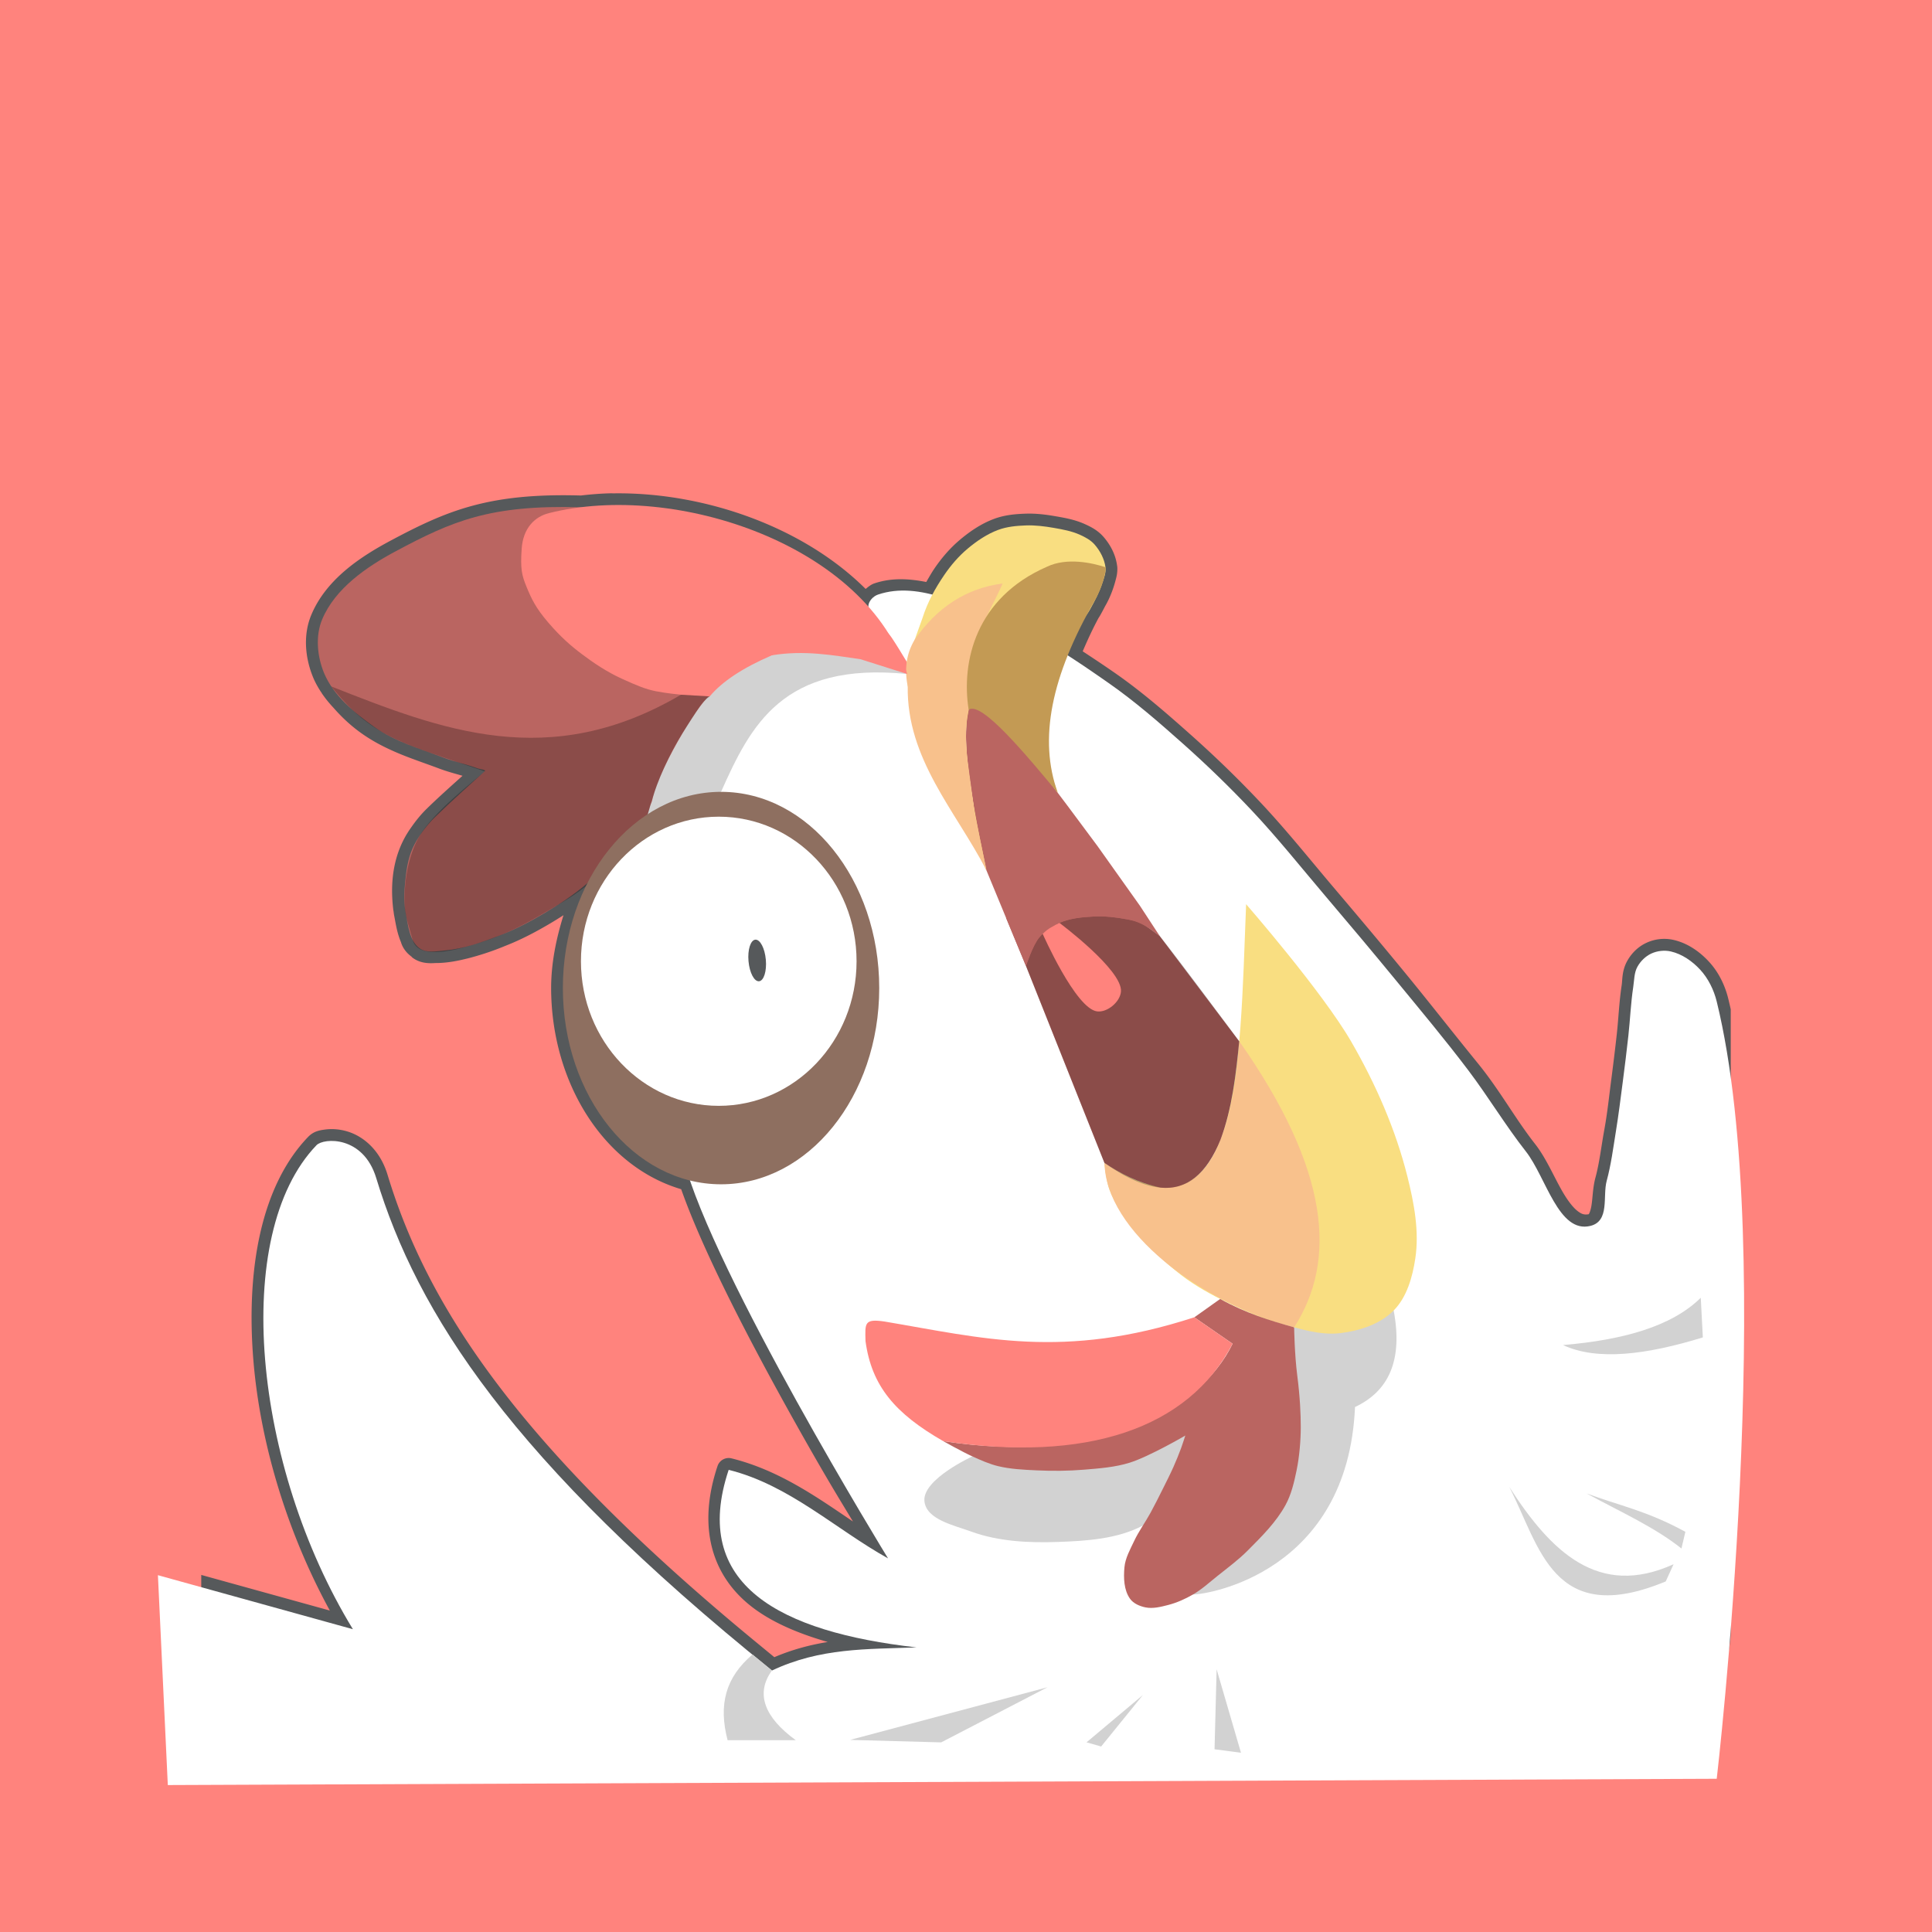 <?xml version="1.0" encoding="UTF-8"?>
<svg version="1.1" viewBox="0 0 192 192" xml:space="preserve" xmlns="http://www.w3.org/2000/svg">
  <defs>
    <clipPath id="clipPath2464">
      <rect class="a" width="100%" height="100%" fill="#ff837d" />
    </clipPath>
    <clipPath id="clipPath2468">
      <rect class="a" width="100%" height="100%" fill="#ff837d" />
    </clipPath>
    <clipPath id="clipPath2472">
      <rect class="a" width="100%" height="100%" fill="#ff837d" />
    </clipPath>
    <clipPath id="clipPath2476">
      <rect class="a" width="100%" height="100%" fill="#ff837d" />
    </clipPath>
    <clipPath id="clipPath2480">
      <rect class="a" width="100%" height="100%" fill="#ff837d" />
    </clipPath>
    <clipPath id="clipPath2493">
      <path class="a"
        d="m30 20h132c5.54 0 10 4.46 10 10v132c0 5.54-4.46 10-10 10h-132c-5.54 0-10-4.46-10-10v-132c0-5.54 4.46-10 10-10z"
        fill="#ff837d" />
    </clipPath>
  </defs>
  <rect class="a" width="100%" height="100%" fill="#ff837d" />
  <path
    d="m60.824 49.021c-1.054 0.02-2.084 0.102-3.094 0.221h-2e-3c-0.003 3.75e-4 -0.007-3.75e-4 -0.01 0-9.174-0.265-13.327 1.515-18.896 4.484-3.038 1.62-6.422 3.864-7.891 7.394-0.842 2.024-0.591 4.324 0.189 6.205 0.237 0.57 0.536 1.082 0.852 1.553l0.02-0.023a1.17 1.17 0 0 0 0 0.07c0.05 0.066 0.076 0.097 0.078 0.1l-0.033-0.047c0.336 0.489 0.711 0.94 1.109 1.365 1.761 2.009 3.591 3.262 5.971 4.311 0.398 0.179 0.792 0.34 1.18 0.492 0.391 0.154 0.806 0.307 1.225 0.459a1.17 1.17 0 0 0 2e-3 2e-3c0.722 0.262 1.437 0.514 2.129 0.775 0.813 0.306 1.582 0.502 2.312 0.715-1.156 1.039-2.418 2.158-3.6 3.318-0.497 0.488-1.004 1.098-1.469 1.766-0.002 3e-3 -0.004 0.007-0.006 0.01-0.001 0.002-0.003 0.002-0.004 0.004-0.151 0.211-0.302 0.435-0.445 0.672a1.17 1.17 0 0 0-2e-3 0c-1.193 1.976-1.683 4.378-1.391 7.223 1.45e-4 0.001-1.45e-4 0.003 0 0.004 0.004 0.044 0.009 0.088 0.008 0.072a1.17 1.17 0 0 0 2e-3 0.014c-0.001-0.013 0.001 0.026 0.012 0.115l-2e-3 -0.004c0.018 0.16 0.041 0.267 0.049 0.318 0.01 0.07 0.02 0.206 0.061 0.408 0.141 0.704 0.265 1.658 0.666 2.602 0.187 0.647 0.632 1.178 1.139 1.502l-0.082-0.029c-0.159-0.128-0.138-0.092 0.084 0.074a1.17 1.17 0 0 0 2e-3 2e-3c0.785 0.585 1.646 0.58 2.305 0.537 1.123 0.005 2.231-0.221 3.088-0.436l-0.01 0.004c0.134-0.032 0.264-0.067 0.395-0.102a1.17 1.17 0 0 0 0.006 0c0.112-0.03 0.196-0.055 0.285-0.08 0.098-0.028 0.218-0.059 0.354-0.1l0.016-0.004c0.029-0.009 0.073-0.021 0.033-0.01a1.17 1.17 0 0 0 2e-3 -2e-3c1-0.293 1.914-0.626 2.762-0.979l0.006-2e-3c1.592-0.621 3.087-1.415 4.512-2.262 0.418-0.248 0.828-0.505 1.234-0.764l0.023-0.014c-0.72 2.322-1.223 4.732-1.228 7.232a1.17 1.17 0 0 0 0 0.006c0.019 9.466 5.277 17.733 12.924 19.99 2.245 6.358 6.971 15.406 11.273 23.092 3.083 5.507 4.376 7.571 5.797 9.93-3.67-2.487-7.392-5.11-12.064-6.273a1.17 1.17 0 0 0-1.393 0.764c-2.012 6.028-0.573 10.774 3.197 13.82 2.024 1.635 4.706 2.783 7.754 3.664-1.751 0.285-3.517 0.747-5.305 1.51l-1.424-1.172a1.17 1.17 0 0 0-0.143 2e-3l0.141-4e-3c-24.325-19.951-33.128-33.968-37.018-46.783-0.742-2.445-2.395-3.801-3.961-4.281-0.783-0.24-1.536-0.286-2.191-0.205-0.656 0.08-1.216 0.196-1.746 0.748-4.648 4.838-6.176 13.119-5.43 22.199 0.676 8.22 3.353 17.092 7.596 24.861l-16.77-4.646a1.17 1.17 0 0 0-1.48 1.184l0.99 20.854a1.17 1.17 0 0 0 1.174 1.113l153.93-0.625a1.17 1.17 0 0 0 1.156-1.033s1.538-13.094 2.307-29.322c0.768-16.228 0.8-35.558-2.332-48.332-0.327-1.333-0.96-2.646-1.938-3.697-0.897-0.965-2.08-1.819-3.502-2.143-0.91-0.207-1.85-0.1-2.688 0.287-0.839 0.388-1.486 1.039-1.912 1.805-0.54 0.972-0.468 1.871-0.549 2.397-0.259 1.691-0.318 3.332-0.49 4.887-0.167 1.513-0.354 3.027-0.551 4.541-0.219 1.681-0.39 3.328-0.682 4.916-0.309 1.685-0.488 3.322-0.889 4.799-0.274 1.013-0.27 2.063-0.402 2.816-0.066 0.376-0.167 0.655-0.23 0.758-0.063 0.102 9e-3 0.046-0.053 0.057-0.442 0.075-0.709-0.017-1.121-0.346-0.412-0.329-0.881-0.93-1.332-1.676-0.902-1.492-1.7-3.484-2.852-4.953-2.009-2.564-3.496-5.331-5.717-8.057-2.419-2.97-4.785-6.006-7.238-8.996-2.325-2.833-4.684-5.635-7.051-8.424-2.377-2.8-4.695-5.714-7.273-8.453-2.204-2.342-4.516-4.582-6.916-6.719-2.393-2.131-4.848-4.276-7.541-6.15-1.055-0.734-2.139-1.456-3.228-2.17 0.466-1.076 0.952-2.161 1.576-3.312 0.056-0.087 0.12-0.183 0.195-0.318 0.165-0.296 0.325-0.597 0.48-0.9l-0.025 0.051c0.025-0.043 0.036-0.066 0.039-0.072l2e-3 -2e-3c0.465-0.806 0.815-1.76 1.02-2.578 0.073-0.26 0.143-0.567 0.154-0.926 8e-3 -0.136 9e-3 -0.284-0.027-0.488-0.153-1.104-0.682-2.063-1.34-2.822-0.577-0.665-1.282-1.015-1.869-1.279-0.988-0.445-1.982-0.615-2.869-0.77-0.956-0.167-1.973-0.3-3.031-0.262-0.968 0.035-2.037 0.118-3.1 0.512-1.291 0.478-2.406 1.246-3.377 2.059-1.002 0.839-1.85 1.83-2.562 2.877-0.293 0.431-0.549 0.89-0.812 1.342-1.689-0.332-3.434-0.446-5.164 0.141-0.331 0.112-0.594 0.336-0.861 0.549-6.259-6.232-16.155-9.645-25.111-9.498a1.17 1.17 0 0 0-0.008-0.004v0.004c-0.025 4.15e-4 -0.051-0.006-0.076-0.006zm0.043 2.34c8.831-0.166 19.034 3.463 24.564 9.709a1.17 1.17 0 0 0 2.045-0.791c-0.005-0.35-1.14e-4 -0.344-0.01-0.014-0.006 0.218 0.153-0.068 0.166-0.072 1.452-0.493 3.022-0.391 4.727 0.041a1.17 1.17 0 0 0 1.322-0.59c0.328-0.625 0.698-1.23 1.109-1.834 0.612-0.9 1.328-1.728 2.131-2.4 0.846-0.708 1.754-1.311 2.686-1.656 0.671-0.248 1.494-0.338 2.373-0.369 0.805-0.029 1.664 0.073 2.545 0.227 0.873 0.152 1.669 0.311 2.311 0.6 0.484 0.218 0.871 0.455 1.064 0.678 0.421 0.486 0.732 1.106 0.799 1.631a1.17 1.17 0 0 0 0.016 0.09c-0.026-0.123-0.011-0.103-0.014-0.059a1.17 1.17 0 0 0-2e-3 0.039c-2e-3 0.076-0.023 0.208-0.074 0.387a1.17 1.17 0 0 0-0.012 0.039c-0.146 0.589-0.476 1.459-0.781 1.988a1.17 1.17 0 0 0-2e-3 2e-3c-0.025 0.044-0.038 0.069-0.041 0.074a1.17 1.17 0 0 0-0.027 0.049c-0.143 0.279-0.29 0.555-0.441 0.828-0.032 0.058-0.087 0.142-0.16 0.258a1.17 1.17 0 0 0-0.041 0.068c-0.822 1.516-1.526 2.986-2.102 4.416a1.17 1.17 0 0 0 0.457 1.424c1.352 0.863 2.684 1.772 4.008 2.693 2.553 1.777 4.941 3.856 7.322 5.977 2.35 2.093 4.612 4.287 6.768 6.576 2.49 2.645 4.787 5.526 7.195 8.363 2.363 2.784 4.715 5.575 7.027 8.393 2.428 2.959 4.79 5.996 7.231 8.992 2.049 2.515 3.531 5.263 5.691 8.02 0.802 1.024 1.65 3.001 2.689 4.721 0.52 0.86 1.096 1.676 1.875 2.297s1.851 1.012 2.971 0.822c0.719-0.122 1.332-0.614 1.654-1.137 0.322-0.523 0.45-1.059 0.541-1.578 0.183-1.038 0.218-2.096 0.357-2.611 0.465-1.717 0.644-3.417 0.932-4.986 0.313-1.707 0.488-3.398 0.701-5.039 0.198-1.525 0.387-3.052 0.557-4.584 0.184-1.668 0.245-3.277 0.477-4.791 0.126-0.824 0.156-1.392 0.279-1.613 0.192-0.345 0.537-0.673 0.852-0.818 0.34-0.157 0.832-0.21 1.188-0.129 0.798 0.182 1.652 0.751 2.305 1.453 0.651 0.7 1.138 1.673 1.381 2.662 2.999 12.233 3.03 31.524 2.266 47.664-0.718 15.166-2.024 26.69-2.189 28.133l-151.75 0.615-0.859-18.119 17.818 4.936a1.17 1.17 0 0 0 1.31-1.736c-4.85-7.938-7.842-17.602-8.557-26.295-0.715-8.693 0.905-16.348 4.783-20.385-0.175 0.183 0.023-7e-3 0.346-0.047 0.323-0.04 0.769-0.019 1.221 0.119 0.903 0.277 1.862 0.925 2.408 2.725 4.038 13.305 13.244 27.794 37.77 47.91l2e-3 2e-3 1.678 1.383a1.17 1.17 0 0 0 0.01 8e-3c0.073 0.059 0.151 0.124 0.254 0.207a1.17 1.17 0 0 0 1.234 0.146c4.505-2.133 8.952-2.002 13.914-2.186a1.17 1.17 0 0 0 0.088-2.332c-6.671-0.756-12.112-2.323-15.246-4.856-2.882-2.328-3.947-5.394-2.713-10.07 5.086 1.652 9.353 5.428 14.422 8.262a1.17 1.17 0 0 0 1.568-1.633s-3.86-6.289-8.244-14.121c-4.384-7.832-9.295-17.245-11.338-23.248a1.17 1.17 0 0 0-0.824-0.758c-6.679-1.664-11.718-9.108-11.738-17.934v-0.004c-2e-6 -6.71e-4 1e-6 -0.001 0-2e-3 8e-3 -3.409 0.777-6.749 2.203-9.631a1.17 1.17 0 0 0-1.77-1.44c-0.727 0.568-1.584 1.161-2.644 1.773-0.041 0.023-0.076 0.043-0.096 0.055a1.17 1.17 0 0 0-0.043 0.027c-0.404 0.258-0.808 0.509-1.213 0.75-1.359 0.808-2.746 1.538-4.172 2.094a1.17 1.17 0 0 0-0.025 0.01c-0.786 0.327-1.627 0.635-2.545 0.904-0.061 0.018-0.089 0.027-0.035 0.012a1.17 1.17 0 0 0-0.016 0.004c-0.089 0.027-0.2 0.055-0.33 0.092-0.092 0.026-0.162 0.046-0.258 0.072-0.115 0.03-0.227 0.059-0.34 0.086a1.17 1.17 0 0 0-0.01 0.002c-0.77 0.192-1.747 0.375-2.529 0.369a1.17 1.17 0 0 0-0.09 0.004c-0.494 0.034-0.742-0.031-0.811-0.082 0.183 0.136 0.178 0.133-0.02-0.025a1.17 1.17 0 0 0-0.725-0.254l0.592 0.164c-0.114-0.068-0.12-0.069-0.154-0.195v-2e-3c-8e-3 -0.03-0.014-0.047-0.014-0.047a1.17 1.17 0 0 0-0.061-0.172c-0.23-0.51-0.36-1.345-0.531-2.201-0.006-0.028-0.015-0.126-0.039-0.291a1.17 1.17 0 0 0 0-0.004c-0.02-0.133-0.036-0.216-0.039-0.238a1.17 1.17 0 0 0 0-0.004c2e-3 0.017-2.91e-4 -0.021-0.006-0.076l-2e-3 -0.014c-0.004-0.044-0.008-0.08-0.006-0.057a1.17 1.17 0 0 0-2e-3 -0.021c-0.254-2.463 0.15-4.258 1.066-5.777 0.104-0.172 0.224-0.351 0.354-0.531a1.17 1.17 0 0 0 0.01-0.014c0.391-0.562 0.83-1.085 1.197-1.445 1.575-1.548 3.931-3.654 4.943-4.557a1.17 1.17 0 0 0 2e-3 0c0.229-0.205 0.377-0.6 0.336-0.494a1.17 1.17 0 0 0-0.691-1.516c-0.546-0.2-1.09-0.384-1.629-0.562a1.17 1.17 0 0 0-0.027-0.008c-0.887-0.269-1.722-0.477-2.461-0.756-0.721-0.272-1.443-0.527-2.154-0.785h-2e-3c-0.407-0.148-0.807-0.297-1.168-0.439-0.373-0.146-0.731-0.293-1.074-0.447a1.17 1.17 0 0 0-0.01-0.004c-2.183-0.96-3.608-1.935-5.176-3.727a1.17 1.17 0 0 0-0.027-0.031c-0.336-0.358-0.638-0.724-0.9-1.105a1.17 1.17 0 0 0-0.033-0.047c-0.009-0.012-0.006-8e-3 -0.014-0.018a1.17 1.17 0 0 0-2e-3 -0.014c-0.258-0.386-0.476-0.765-0.635-1.147-0.576-1.389-0.707-3.166-0.189-4.41 1.099-2.643 3.968-4.703 6.83-6.229 5.506-2.936 8.861-4.469 17.74-4.211-0.085-0.002-0.077-0.002 0.023 2e-3a1.17 1.17 0 0 0 0.184-0.008c0.979-0.12 1.98-0.194 2.998-0.213zm-21.061 42.186c0.008 0.029 0.011 0.039 0.01 0.035a1.17 1.17 0 0 0 0 2e-3c1e-3 0.004 0.005 0.006 0.006 0.01zm33.871 70.613c0.09 0.023 1.084 0.279 1.084 0.279s0.133 0.553 0.209 0.867a1.17 1.17 0 0 0 0.592-0.014c0.008-8e-3 -0.012 0.012-0.01 0.01 0.003-2e-3 -0.019 0.015-0.012 0.01h-2e-3l-0.564 4e-3c0.02 0.081 0.052 0.219 0.055 0.23-0.017 4e-3 -0.049 0.012-0.049 0.012s-0.19-0.16-0.285-0.24l-0.514 4e-3a1.17 1.17 0 0 0 0.506-0.01c-0.359-0.302-1.053-0.887-1.053-0.887s0.023-0.143 0.043-0.266z"
    clip-path="url(#clipPath2493)" color="#000000" fill="#56595b" stroke-linecap="round" stroke-linejoin="round"
    style="-inkscape-stroke:none" />
  <path
    d="m15.694 156.54 19.376 5.369c-9.915-16.229-12.143-39.225-3.617-48.1 0.709-0.738 4.649-0.978 5.937 3.267 4.069 13.407 13.401 28.053 39.327 48.939 4.789-2.268 9.46-2.116 14.371-2.297-13.549-1.535-22.494-6.202-18.673-17.646 5.999 1.493 10.565 5.852 15.838 8.799 0 0-17.402-28.351-20.335-39.692-2.933-11.341-4.302-21.312-4.302-21.312s-0.103-7.72 0.391-11.536c0.189-1.458 0.438-2.934 0.978-4.302 1.083-2.741 2.933-5.109 4.46-7.633 0.816-1.348 2.175-2.401 3.557-3.316 1.167-0.773 2.365-1.586 3.715-1.955 1.259-0.345 2.606-0.241 3.91-0.196 1.64 0.057 3.279 0.265 4.888 0.587 1.814 0.363 5.341 1.508 5.341 1.508s-1.439-2.465-2.236-3.647c-0.728-1.079-2.361-1.839-2.323-3.14 0.015-0.498 0.486-0.989 0.958-1.149 4.182-1.419 8.818 1.285 12.924 2.909 3.586 1.418 6.807 3.663 9.972 5.866 2.623 1.826 5.043 3.936 7.43 6.061 2.375 2.115 4.663 4.332 6.843 6.648 2.534 2.692 4.842 5.589 7.234 8.408 2.365 2.787 4.72 5.582 7.039 8.408 2.441 2.974 4.915 5.925 7.234 8.994 1.981 2.621 3.675 5.455 5.703 8.039 2.018 2.57 3.247 8.188 6.419 7.407 1.944-0.478 1.203-2.947 1.619-4.478 0.435-1.601 0.645-3.255 0.911-4.893 0.269-1.653 0.475-3.316 0.691-4.977 0.198-1.519 0.385-3.04 0.553-4.562 0.178-1.611 0.239-3.237 0.484-4.839 0.103-0.675 0.083-1.408 0.415-2.005 0.309-0.556 0.806-1.047 1.383-1.313 0.589-0.272 1.303-0.351 1.936-0.207 1.11 0.253 2.129 0.964 2.903 1.797 0.814 0.876 1.374 2.019 1.659 3.18 6.131 25.006 0 77.241 0 77.241l-153.93 0.625z"
    clip-path="url(#clipPath2480)" fill="#fff" />
  <path
    d="m71.657 78.692c2.937-6.586 6.128-12.961 18.504-11.709-4.002-1.661-9.074-3.033-13.443-1.862-7.546 2.022-11.343 10.351-12.587 16.332z"
    fill="#d2d2d2" />
  <path
    d="m117.79 142.66-21.154 2.074s-4.95 2.263-4.77 4.424c0.154 1.841 2.897 2.408 4.632 3.042 2.725 0.995 5.742 1.139 8.641 1.037 2.858-0.101 5.893-0.293 8.426-1.621 2.56-1.342 6.191-6.07 6.191-6.07z"
    fill="#d2d2d2" />
  <path
    d="m138.5 130.23c0.953 5.043-0.556 8.054-3.841 9.597-0.708 16.429-14.659 18.65-16.107 18.63l10.057-26.551z"
    fill="#d2d2d2" />
  <path
    d="m109.76 115.57c13.554 8.978 13.419-9.152 14.078-25.712 0 0 7.59 8.713 10.461 13.687 2.417 4.188 4.399 8.703 5.572 13.394 0.66 2.636 1.185 5.427 0.782 8.114-0.277 1.849-0.835 3.853-2.151 5.181-1.346 1.359-3.381 2.017-5.279 2.249-2.031 0.248-4.088-0.435-6.061-0.978-1.791-0.493-3.514-1.233-5.181-2.053-1.6-0.787-3.182-1.649-4.595-2.737-1.807-1.392-3.472-3.002-4.888-4.79-0.899-1.135-1.734-2.362-2.249-3.715-0.318-0.836-0.489-2.64-0.489-2.64z"
    fill="#f9de81" />
  <path
    d="m123.16 103.48c9.037 12.871 9.694 21.798 5.456 28.422-9.357-2.424-18.746-9.576-18.851-16.34 7.699 5.438 12.382 2.049 13.395-12.082z"
    fill="#f8c18c" />
  <path
    d="m121.6 143.15s-5.876 7.302-7.364 11.648c-0.138 0.403-0.215 0.856-0.122 1.271 0.077 0.342 0.262 0.688 0.538 0.904 0.328 0.258 0.782 0.324 1.198 0.367 0.358 0.037 0.733 0.013 1.075-0.098 0.657-0.212 1.291-0.568 1.784-1.051 0.554-0.543 0.888-1.28 1.222-1.98 0.35-0.732 0.631-1.505 0.807-2.297 0.634-2.866 0.862-8.764 0.862-8.764z"
    fill="#ff837d" />
  <path
    d="m128.61 131.91s0.036 2.667 0.313 4.81c0.277 2.143 0.346 3.871 0.346 5.116s-0.125 2.88-0.415 4.286c-0.244 1.185-0.525 2.396-1.106 3.457-0.936 1.708-2.36 3.112-3.733 4.493-0.934 0.94-2.006 1.731-3.042 2.558-0.791 0.631-1.544 1.326-2.42 1.832-0.769 0.444-1.594 0.815-2.454 1.037-0.736 0.19-1.524 0.394-2.269 0.24-0.574-0.118-1.194-0.384-1.533-0.862-0.61-0.859-0.646-2.062-0.553-3.111 0.083-0.93 0.571-1.782 0.968-2.627 0.459-0.976 1.107-1.853 1.625-2.8 0.435-0.796 0.839-1.608 1.244-2.42 0.354-0.71 0.714-1.418 1.037-2.143 0.273-0.614 0.527-1.236 0.76-1.867 0.152-0.41 0.415-1.244 0.415-1.244s-3.573 2.084-5.53 2.696c-1.446 0.452-2.983 0.565-4.493 0.691-1.585 0.133-3.182 0.144-4.77 0.069-1.274-0.06-2.562-0.118-3.802-0.415-0.886-0.212-1.726-0.594-2.558-0.968-0.997-0.448-2.903-1.521-2.903-1.521 15.455 2.38 25.494-2.954 28.758-9.678l-3.802-2.627 2.565-1.823c2.561 1.422 4.964 2.147 7.354 2.82z"
    fill="#ba6561" />
  <path
    d="m118.69 130.91c-13.04 4.247-21.079 2.057-30.796 0.42-2.006-0.291-1.931 0.148-1.88 1.95 0.607 4.473 2.948 7.2 7.72 9.936 14.177 2.149 24.356-1.193 28.758-9.678z"
    fill="#ff837d" />
  <path
    d="m101.96 96 7.796 19.567c1.557 1.048 3.292 1.961 5.581 2.459 2.607 0.257 4.574-1.384 5.96-4.75 1.162-3.17 1.515-6.479 1.854-9.791l-7.91-10.476-7.147-5.206-8.102 3.439z"
    fill="#ba6561" />
  <path
    d="m109.76 115.57-7.796-19.567s0.647-2.02 1.304-2.821c0.527-0.642 1.251-1.137 2.014-1.465 1.055-0.454 2.24-0.573 3.387-0.631 1.132-0.057 2.276 0.066 3.387 0.285 0.83 0.163 1.867 0.415 2.42 0.76 0.553 0.346 8.679 11.356 8.679 11.356-0.988 12.276-4.607 18.31-13.395 12.082z"
    fill-opacity=".25" />
  <path
    d="m101.96 96-3.935-9.518s-0.413-0.467-1.173-5.719c-0.635-4.387-0.935-5.724-0.831-8.603 0.028-0.776-0.215-1.811 0.391-2.297 0.255-0.204 0.678-0.08 0.978 0.049 0.911 0.391 1.471 1.332 2.151 2.053 1.071 1.135 2.64 3.128 3.031 3.568 0.391 0.44 1.564 1.955 1.564 1.955l1.955 2.591 2.982 4.008 2.64 3.715 1.564 2.2 1.966 3.006c-0.091 0.075-1.297-1.306-3.189-1.64-1.272-0.225-2.256-0.342-3.387-0.285-1.147 0.057-2.332 0.176-3.387 0.631-0.762 0.328-1.487 0.823-2.014 1.465-0.657 0.801-1.304 2.821-1.304 2.821z"
    fill="#ba6561" />
  <path
    d="m103.62 92.801s3.275 7.445 5.41 7.71c1.022 0.127 2.297-0.953 2.371-1.98 0.154-2.142-6.116-6.817-6.116-6.817-0.579 0.279-1.153 0.574-1.665 1.087z"
    fill="#ff837d" />
  <path
    d="m105.12 78.783s-0.941-2.52-1.173-3.837c-0.162-0.916-0.209-1.858-0.147-2.786 0.065-0.96 0.298-1.904 0.538-2.835 0.274-1.063 0.626-2.107 1.026-3.128 0.161-0.409 0.371-0.797 0.551-1.198 0.345-0.77 0.611-1.579 1.014-2.321 0.41-0.755 1-1.401 1.418-2.151 0.472-0.847 0.924-1.717 1.222-2.64 0.158-0.49 0.359-1.005 0.293-1.515-0.106-0.824-0.531-1.621-1.075-2.249-0.385-0.444-0.931-0.736-1.466-0.978-0.814-0.367-1.711-0.531-2.591-0.684-0.918-0.16-1.855-0.278-2.786-0.244-0.924 0.033-1.871 0.119-2.737 0.44-1.111 0.411-2.122 1.097-3.031 1.857-0.903 0.756-1.684 1.666-2.346 2.64-0.894 1.313-1.639 2.657-2.151 4.253l-1.562 4.359 0.096 2.436 7.821 18.282c-0.886-4.174-1.734-8.334-2.003-12.263-0.073-1.148-0.1-2.364 0.389-4.357-0.127-0.006-0.322-0.016 0.978 0.049 1.362 0.907 2.275 2.183 3.306 3.362 0 0 2.32 2.788 3.44 4.215 0.334 0.426 0.978 1.295 0.978 1.295"
    fill="#f9de81" />
  <path
    d="m98.029 86.482-1.173-5.719-0.742-5.46c-0.26-2.704-0.052-4.253 0.302-5.44-1.029-4.725 1.579-8.127 3.226-11.878-3.626 0.477-6.526 2.374-8.749 5.601-0.843 1.4-1.022 2.95-0.685 4.615-0.11 7.238 4.761 12.379 7.821 18.282z"
    fill="#f8c18c" />
  <path
    d="m96.264 70.537c-0.755-4.788 0.704-11.126 7.778-14.214 1.982-0.953 4.529-0.382 5.817 0.049 0.102 0.478-0.402 2.159-1.014 3.219-4.404 7.629-5.643 13.873-3.728 19.194-2.946-3.528-7.595-9.2-8.853-8.247z"
    fill="#c39a54" />
  <path
    d="m57.695 50.412c-9.031-0.262-12.785 1.393-18.324 4.346-2.95 1.573-6.077 3.726-7.361 6.813-0.68 1.635-0.488 3.672 0.191 5.307 0.94 2.265 3.021 3.958 5.019 5.38 2.033 1.446 4.509 2.15 6.843 3.031 1.119 0.422 2.301 0.66 3.422 1.075 0.233 0.086 0.87 0.128 0.684 0.293-1.013 0.903-3.374 3.011-4.986 4.595-0.765 0.751-1.679 1.926-2.19 3.077-0.459 1.037-0.617 2.194-0.729 3.322-0.103 1.041-0.145 2.111 0.06 3.136 0.242 1.21 0.369 2.706 1.358 3.442 0.691 0.515 1.717 0.299 2.575 0.22 1.871-0.172 3.679-0.826 5.433-1.498 1.548-0.593 3.023-1.375 4.448-2.222 1.466-0.871 2.904-1.815 4.196-2.928 0.646-0.556 1.181-1.23 1.76-1.857 1.364-1.479 2.294-3.448 4.032-4.492 0.128-0.077 0.36-0.924 0.49-1.377 0.052-0.18 0.147-0.331 0.186-0.503 0.894-3.901 5.27-10.5 5.724-10.366 0 0-5.252-18.575-12.835-18.795z"
    fill="#ba6561" />
  <path
    d="m90.16 66.983c-3.936-12.742-23.003-19.181-35.619-15.986-1.434 0.363-2.558 1.521-2.696 3.526-0.138 2.005 0 2.627 0.484 3.802 0.484 1.175 0.899 2.074 2.143 3.526s2.281 2.35 3.387 3.18c1.106 0.83 2.42 1.728 3.94 2.42 1.521 0.691 2.35 1.037 3.387 1.244 1.037 0.207 2.489 0.346 2.489 0.346l2.854 0.167c1.231-1.474 3.284-2.837 6.186-4.086 3.208-0.526 5.981-0.015 8.799 0.391z"
    fill="#ff837d" />
  <path
    d="m67.676 69.04c-13.117 7.7-23.787 3.497-34.752-0.82 2.747 3.421 4.881 4.857 9.557 6.494 2.34 0.819 3.054 1.047 5.688 1.944-1.145 1.028-5.098 4.022-6.498 6.449-1.13 1.958-1.549 4.623-1.453 6.938 0.04 0.974 0.487 2.235 0.789 3.361 0.588 2.194 4.884 0.815 6.123 0.452 3.72-1.09 6.288-2.76 8.35-3.951 6.464-3.735 6.403-6.988 8.527-7.577 0.433-1.674 0.879-3.314 1.5-4.866 0.024-0.06 0.061-0.16 0.085-0.22 0.704-1.727 1.613-3.468 2.6-4.957 1.253-1.892 1.449-2.448 2.338-3.078z"
    fill-opacity=".25" />
  <ellipse cx="71.657" cy="98.193" rx="15.72" ry="19.501" fill="#8e6f60" />
  <ellipse cx="71.429" cy="95.529" rx="13.695" ry="14.368" fill="#fff" />
  <ellipse transform="rotate(-5.099)" cx="66.466" cy="101.76" rx=".864" ry="2.074" fill="#56595b" />
  <path d="m74.784 164.42c-2.665 2.269-3.405 4.96-2.476 8.519h6.775c-3.131-2.281-4.028-4.647-2.366-6.928z"
    clip-path="url(#clipPath2476)" fill="#d2d2d2" />
  <path d="m84.489 172.91 19.602-5.23-10.558 5.475z" clip-path="url(#clipPath2472)" fill="#d2d2d2" />
  <path d="m107.98 173.15 5.599-4.701-4.148 5.116z" clip-path="url(#clipPath2468)" fill="#d2d2d2" />
  <path d="m120.7 173.84 0.207-7.95 2.42 8.296z" clip-path="url(#clipPath2464)" fill="#d2d2d2" />
  <path d="m166.32 155.45c-7.48 3.398-12.202-1.263-16.326-7.674 3.037 5.89 4.316 14.044 15.544 9.385z"
    fill="#d2d2d2" />
  <path d="m167.1 153.89c-2.647-2.123-6.191-3.709-9.434-5.475 3.226 1.206 5.906 1.682 9.825 3.813z"
    fill="#d2d2d2" />
  <path d="m169.02 128.97c-2.931 2.892-7.814 4.199-13.688 4.701 3.405 1.586 8.283 0.963 13.895-0.76z"
    fill="#d2d2d2" />
</svg>
